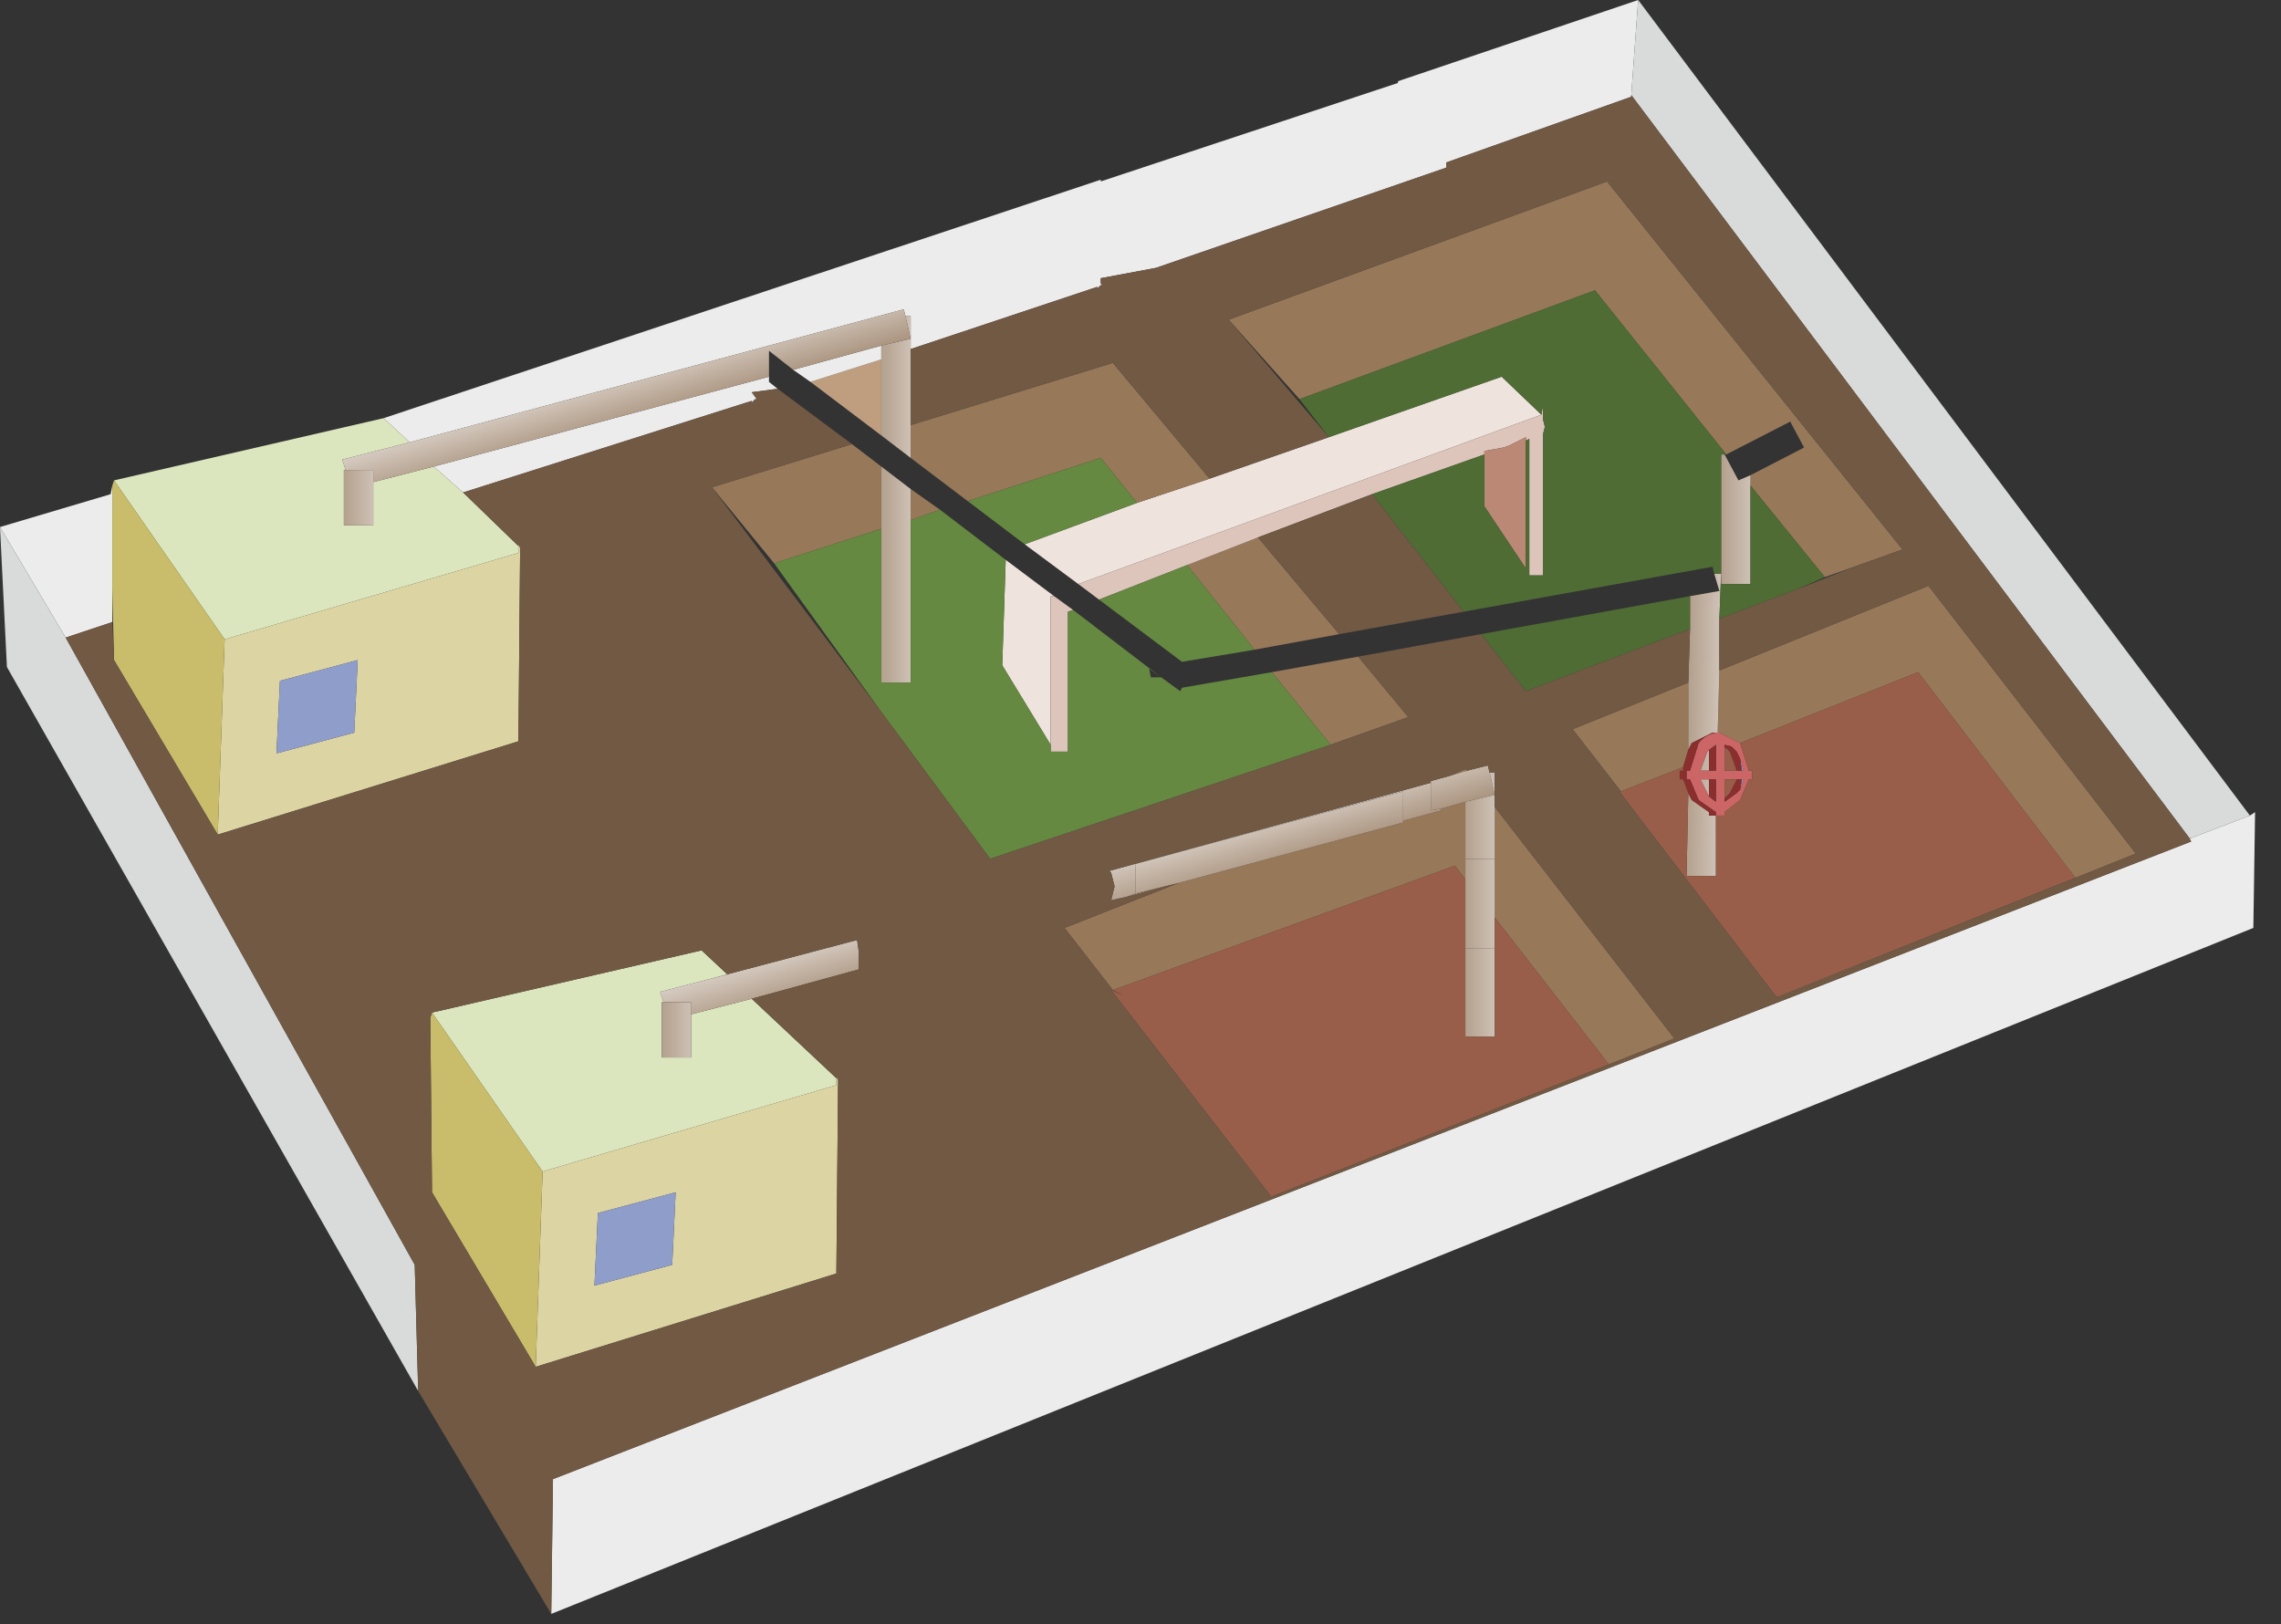<?xml version="1.0" encoding="utf-8"?>
<svg version="1.1" id="Layer_1"
xmlns="http://www.w3.org/2000/svg"
xmlns:xlink="http://www.w3.org/1999/xlink"
xmlns:author="http://www.sothink.com"
width="66px" height="47px"
xml:space="preserve">
<rect width="100%" height="100%" fill="#333333" stroke="none"/>
<g id="76" transform="matrix(1, 0, 0, 1, 32, 23.15)">
<path style="fill:#BF9E7F;fill-opacity:1" d="M-6.5,-12.75L-6.5 -10.55L-8.55 -12.1L-6.5 -12.75" />
<path style="fill:#EFE3DE;fill-opacity:1" d="M12.6,-11.15L-0.8 -6.25L-2.35 -7.4L0.9 -8.6L3 -9.3L6.45 -10.5L11.45 -12.25L12.6 -11.15M-1.5,-5.9L-1.6 -5.9L-1.6 -1.6L-3 -3.9L-2.9 -6.95L-1.5 -5.9" />
<path style="fill:#ECECEC;fill-opacity:1" d="M-5.65,-14L-5.8 -14L-5.85 -14.2L-20.15 -10.35L-20.9 -11.05L-0.15 -17.95L-0.15 -17.9L8.45 -20.75L8.45 -20.8L15.4 -23.15L15.2 -20.4L15.2 -20.35L9.85 -18.45L9.85 -18.3L1.45 -15.4L-0.15 -15.1L-0.15 -15L-0.15 -14.95L-0.1 -14.9L-0.15 -14.9L-0.25 -14.8L-0.25 -14.85L-5.65 -13.05L-5.65 -14M-9.75,-12.1L-9.5 -11.9L-10.25 -11.8L-10.1 -11.6L-10.15 -11.6L-10.25 -11.5L-10.25 -11.55L-18.6 -8.9L-19.45 -9.65L-9.75 -12.25L-9.75 -12.1M-32,-7.9L-28.8 -8.85L-28.75 -9.1L-28.75 -6.1L-28.75 -5.15L-30.1 -4.7L-32 -7.9M-16.05,23.55L-16 19.65L31.4 1.2L31.35 1.1L31.4 1.1L33.1 0.45L33.25 0.35L33.2 3.7L-16.05 23.55M-9.05,-12.45L-6.5 -13.15L-6.5 -12.75L-8.55 -12.1L-9.05 -12.45" />
<path style="fill:#D9DBDB;fill-opacity:1" d="M33.1,0.45L31.4 1.1L31.35 1.1L15.2 -20.4L15.4 -23.15L33.1 0.45M-30.1,-4.7L-20 13.45L-19.9 17.1L-31.8 -3.85L-32 -7.9L-30.1 -4.7" />
<path style="fill:#977859;fill-opacity:1" d="M-5.65,-9.9L-5.65 -10.85L0.2 -12.65L3 -9.3L0.9 -8.6L-0.15 -9.9L-4 -8.65L-5.65 -9.9M5.6,-11.6L3.55 -13.9L14.5 -17.9L23.05 -7.25L21.65 -6.75L20.8 -6.45L18.65 -9.1L18.65 -9.4L20.2 -10.2L19.8 -10.95L17.95 -10L14.15 -14.75L5.6 -11.6M28.05,2.25L23.5 -3.7L18.35 -1.65L17.75 -1.95L17.7 -1.95L17.75 -3.75L23.8 -6.2L29.8 1.55L19.45 5.7L19.4 5.7L28.05 2.25M14.9,-0.25L13.5 -2.05L16.85 -3.4L16.85 -1.45L16.7 -0.95L14.9 -0.25M7.3,-4.15L8.75 -2.4L6.5 -1.6L4.8 -3.7L7.3 -4.15M-11.4,-9.05L-7.35 -10.3L-6.5 -9.65L-6.5 -7.85L-9.6 -6.85L-11.4 -9.05M6.75,-4.8L4.3 -4.35L2.35 -6.8L4.4 -7.6L6.75 -4.8M-4.8,-8.4L-5.65 -8.1L-5.65 -9L-4.8 -8.4M9.7,0.3L9.7 0.25L10.4 0.05L10.4 1.7L10.4 2.3L10.1 1.9L0.2 5.5L-1.2 3.7L2.1 2.4L8.6 0.65L8.6 0.6L9.7 0.3M10.45,-0.85L9.95 -0.7L10.4 -0.9L10.45 -0.85M17.9,-1.45L17.9 -1.5L17.95 -1.5L17.9 -1.45M16.45,6.9L14.55 7.65L11.25 3.4L11.25 1.7L11.25 0.2L16.45 6.9" />
<path style="fill:#DBE6BE;fill-opacity:1" d="M-18.6,-8.9L-17 -7.35L-17 -7.15L-25.5 -4.65L-28.7 -9.25L-20.9 -11.05L-20.15 -10.35L-22.1 -9.85L-22 -9.55L-22.05 -9.55L-22.05 -7.95L-21.2 -7.95L-21.2 -9.2L-19.45 -9.65L-18.6 -8.9M-19.5,6.15L-11.7 4.35L-10.95 5.05L-11.55 5.2L-12.9 5.55L-12.8 5.85L-12.85 5.85L-12.85 7.45L-12 7.45L-12 6.2L-10.25 5.75L-7.8 8.05L-7.8 8.25L-16.3 10.75L-19.5 6.15" />
<path style="fill:#DCD5A3;fill-opacity:1" d="M-25.5,-4.65L-17 -7.15L-17 -7.35L-17 -7.4L-16.95 -7.3L-17 -1.7L-25.7 1L-25.5 -4.65M-21.75,-1.95L-21.65 -4.05L-23.9 -3.45L-24 -1.35L-21.75 -1.95M-16.3,10.75L-7.8 8.25L-7.8 8.05L-7.8 8L-7.75 8.1L-7.8 13.7L-16.5 16.4L-16.3 10.75M-14.7,11.95L-14.8 14.05L-12.55 13.45L-12.45 11.35L-14.7 11.95" />
<path style="fill:#C9BD6B;fill-opacity:1" d="M-25.7,1L-28.7 -4.05L-28.75 -6.1L-28.75 -9.1L-28.7 -9.25L-25.5 -4.65L-25.7 1M-16.3,10.75L-16.5 16.4L-19.5 11.35L-19.55 6.3L-19.5 6.15L-16.3 10.75" />
<path style="fill:#8E9DCA;fill-opacity:1" d="M18.4,-0.85L18.35 -1.2L18.45 -0.85L18.4 -0.85M18.4,-0.6L18.45 -0.6L18.35 -0.3L18.4 -0.6M-24,-1.35L-23.9 -3.45L-21.65 -4.05L-21.75 -1.95L-24 -1.35M-12.45,11.35L-12.55 13.45L-14.8 14.05L-14.7 11.95L-12.45 11.35" />
<path style="fill:#DDC5BB;fill-opacity:1" d="M-0.2,-5.8L-0.8 -6.25L12.6 -11.15L12.65 -11.45L12.65 -11L12.7 -10.8L12.65 -10.6L12.65 -6.5L12.25 -6.5L12.25 -10.45L12.15 -10.4L12.15 -10.5L11.65 -10.25L11.5 -10.2L10.95 -10.1L10.95 -10L7.7 -8.85L4.4 -7.6L2.35 -6.8L-0.2 -5.8M-1.6,-5.9L-1.5 -5.9L-0.95 -5.5L-1.1 -5.45L-1.1 -1.4L-1.6 -1.4L-1.6 -1.6L-1.6 -5.9" />
<path style="fill:#BA8874;fill-opacity:1" d="M10.95,-10L10.95 -10.1L11.5 -10.2L11.65 -10.25L12.15 -10.5L12.15 -10.4L12.15 -6.7L10.95 -8.5L10.95 -10" />
<linearGradient
id="LinearGradID_298" gradientUnits="userSpaceOnUse" gradientTransform="matrix(0.001, 0, 0, 0.006, -6.1, -8.7)" spreadMethod ="pad" x1="-819.2" y1="0" x2="819.2" y2="0" >
<stop  offset="0" style="stop-color:#A7907A;stop-opacity:1" />
<stop  offset="1" style="stop-color:#D9CFC6;stop-opacity:1" />
</linearGradient>
<path style="fill:url(#LinearGradID_298) " d="M-5.65,-9.9L-6.5 -10.55L-6.5 -12.75L-6.5 -13.15L-5.65 -13.35L-5.8 -14L-5.65 -14L-5.65 -13.05L-5.65 -10.85L-5.65 -9.9M-6.5,-9.65L-5.65 -9L-5.65 -8.1L-5.65 -3.4L-6.5 -3.4L-6.5 -7.85L-6.5 -9.65" />
<linearGradient
id="LinearGradID_299" gradientUnits="userSpaceOnUse" gradientTransform="matrix(0.001, 0, 0, 0.002, 18.2, -8.15)" spreadMethod ="pad" x1="-819.2" y1="0" x2="819.2" y2="0" >
<stop  offset="0" style="stop-color:#A7907A;stop-opacity:1" />
<stop  offset="1" style="stop-color:#D9CFC6;stop-opacity:1" />
</linearGradient>
<path style="fill:url(#LinearGradID_299) " d="M18.3,-9.25L18.65 -9.4L18.65 -9.1L18.65 -6.25L17.8 -6.25L17.8 -10L17.9 -10L18.3 -9.25" />
<linearGradient
id="LinearGradID_300" gradientUnits="userSpaceOnUse" gradientTransform="matrix(0, 0, -0.001, 0.001, 19, -10.15)" spreadMethod ="pad" x1="-819.2" y1="0" x2="819.2" y2="0" >
<stop  offset="0" style="stop-color:#A7907A;stop-opacity:1" />
<stop  offset="1" style="stop-color:#D9CFC6;stop-opacity:1" />
</linearGradient>
<path style="fill:url(#LinearGradID_300) " d="M17.9,-10L17.95 -10L19.8 -10.95L20.2 -10.2L18.65 -9.4L18.3 -9.25L17.9 -10" />
<linearGradient
id="LinearGradID_301" gradientUnits="userSpaceOnUse" gradientTransform="matrix(-0, -0.001, 0.01, -0.003, -13.85, -11.6)" spreadMethod ="pad" x1="-819.2" y1="0" x2="819.2" y2="0" >
<stop  offset="0" style="stop-color:#A7907A;stop-opacity:1" />
<stop  offset="1" style="stop-color:#D9CFC6;stop-opacity:1" />
</linearGradient>
<path style="fill:url(#LinearGradID_301) " d="M-5.65,-13.35L-6.5 -13.15L-9.05 -12.45L-9.75 -13L-9.75 -12.25L-19.45 -9.65L-21.2 -9.2L-21.2 -9.55L-22 -9.55L-22.1 -9.85L-20.15 -10.35L-5.85 -14.2L-5.8 -14L-5.65 -13.35" />
<linearGradient
id="LinearGradID_302" gradientUnits="userSpaceOnUse" gradientTransform="matrix(0.001, 0, 0, 0.001, -21.65, -8.75)" spreadMethod ="pad" x1="-819.2" y1="0" x2="819.2" y2="0" >
<stop  offset="0" style="stop-color:#A7907A;stop-opacity:1" />
<stop  offset="1" style="stop-color:#D9CFC6;stop-opacity:1" />
</linearGradient>
<path style="fill:url(#LinearGradID_302) " d="M-21.2,-9.2L-21.2 -7.95L-22.05 -7.95L-22.05 -9.55L-22 -9.55L-21.2 -9.55L-21.2 -9.2" />
<linearGradient
id="LinearGradID_303" gradientUnits="userSpaceOnUse" gradientTransform="matrix(-0, -0, 0.01, -0.002, 9.5, -4.95)" spreadMethod ="pad" x1="-819.2" y1="0" x2="819.2" y2="0" >
<stop  offset="0" style="stop-color:#A7907A;stop-opacity:1" />
<stop  offset="1" style="stop-color:#D9CFC6;stop-opacity:1" />
</linearGradient>
<path style="fill:url(#LinearGradID_303) " d="M10.35,-5.45L17.55 -6.75L17.6 -6.55L17.75 -6.05L16.9 -5.9L10.85 -4.8L7.3 -4.15L4.8 -3.7L2.2 -3.25L2.5 -3.75L2.2 -4L4.3 -4.35L6.75 -4.8L10.35 -5.45M1.6,-3.55L1.3 -3.55L1.25 -3.8L1.6 -3.55" />
<linearGradient
id="LinearGradID_304" gradientUnits="userSpaceOnUse" gradientTransform="matrix(0, -0, 0.008, 0.006, -4.3, -8.45)" spreadMethod ="pad" x1="-819.2" y1="0" x2="819.2" y2="0" >
<stop  offset="0" style="stop-color:#A7907A;stop-opacity:1" />
<stop  offset="1" style="stop-color:#D9CFC6;stop-opacity:1" />
</linearGradient>
<path style="fill:url(#LinearGradID_304) " d="M-8.55,-12.1L-6.5 -10.55L-5.65 -9.9L-4 -8.65L-2.35 -7.4L-0.8 -6.25L-0.2 -5.8L2.2 -4L2.5 -3.75L2.2 -3.25L2.15 -3.15L1.6 -3.55L-0.95 -5.5L-1.5 -5.9L-2.9 -6.95L-4.8 -8.4L-5.65 -9L-6.5 -9.65L-7.35 -10.3L-9.5 -11.9L-9.75 -12.1L-9.75 -12.25L-9.75 -13L-9.05 -12.45L-8.55 -12.1" />
<linearGradient
id="LinearGradID_305" gradientUnits="userSpaceOnUse" gradientTransform="matrix(0.001, 1.52588e-005, -7.62939e-005, 0.005, 17.25, -2.2)" spreadMethod ="pad" x1="-819.2" y1="0" x2="819.2" y2="0" >
<stop  offset="0" style="stop-color:#A7907A;stop-opacity:1" />
<stop  offset="1" style="stop-color:#D9CFC6;stop-opacity:1" />
</linearGradient>
<path style="fill:url(#LinearGradID_305) " d="M16.85,-3.4L16.9 -4.95L16.9 -5.9L17.75 -6.05L17.6 -6.55L17.8 -6.55L17.75 -5.25L17.75 -3.75L17.7 -1.95L17.65 -1.95L17.55 -1.95L16.95 -1.65L16.85 -1.45L16.85 -3.4M16.85,-0.2L16.95 0L17.45 0.35L17.45 0.45L17.65 0.45L17.65 2.2L16.8 2.2L16.85 -0.2M17.2,-0.85L17.4 -1.4L17.45 -1.45L17.45 -0.85L17.2 -0.85M17.45,-0.1L17.4 -0.2L17.2 -0.6L17.45 -0.6L17.45 -0.1" />
<path style="fill:#CC6666;fill-opacity:1" d="M17.7,-1.95L17.75 -1.95L18.35 -1.65L18.6 -0.85L18.7 -0.85L18.7 -0.6L18.6 -0.6L18.35 0L17.9 0.35L17.9 0.45L17.65 0.45L17.65 0.35L17.15 0L16.9 -0.6L16.8 -0.6L16.8 -0.85L16.9 -0.85L17.15 -1.65Q17.35 -1.9 17.65 -1.95L17.7 -1.95M17.45,-1.45L17.4 -1.4L17.2 -0.85L17.45 -0.85L17.65 -0.85L17.65 -1.6L17.45 -1.45M17.2,-0.6L17.4 -0.2L17.45 -0.1L17.65 0.05L17.65 -0.6L17.45 -0.6L17.2 -0.6M17.9,-1.45L17.9 -0.85L18.25 -0.85L18.4 -0.85L18.45 -0.85L18.35 -1.2L18.25 -1.4L18.1 -1.55L17.9 -1.6L17.9 -1.5L17.9 -1.45M18.45,-0.6L18.4 -0.6L18.25 -0.6L17.9 -0.6L17.9 -0.05L17.9 0.05L18.25 -0.2L18.35 -0.3L18.45 -0.6" />
<path style="fill:#8B2E2E;fill-opacity:1" d="M17.45,0.45L17.45 0.35L16.95 0L16.85 -0.2L16.7 -0.6L16.6 -0.6L16.6 -0.85L16.7 -0.85L16.7 -0.95L16.85 -1.45L16.95 -1.65L17.55 -1.95L17.65 -1.95Q17.35 -1.9 17.15 -1.65L16.9 -0.85L16.8 -0.85L16.8 -0.6L16.9 -0.6L17.15 0L17.65 0.35L17.65 0.45L17.45 0.45M17.65,-1.6L17.65 -0.85L17.45 -0.85L17.45 -1.45L17.65 -1.6M17.45,-0.6L17.65 -0.6L17.65 0.05L17.45 -0.1L17.45 -0.6M18.4,-0.85L18.25 -0.85L18.05 -1.4L17.95 -1.5L17.9 -1.5L17.9 -1.6L18.1 -1.55L18.25 -1.4L18.35 -1.2L18.4 -0.85M18.05,-0.2L18.25 -0.6L18.4 -0.6L18.35 -0.3L18.25 -0.2L17.9 0.05L17.9 -0.05L18.05 -0.2" />
<linearGradient
id="LinearGradID_306" gradientUnits="userSpaceOnUse" gradientTransform="matrix(-0, -0.001, 0.01, -0.003, 3.05, 1.6)" spreadMethod ="pad" x1="-819.2" y1="0" x2="819.2" y2="0" >
<stop  offset="0" style="stop-color:#A7907A;stop-opacity:1" />
<stop  offset="1" style="stop-color:#D9CFC6;stop-opacity:1" />
</linearGradient>
<path style="fill:url(#LinearGradID_306) " d="M10.45,-0.85L11.05 -1L11.1 -0.8L11.25 -0.15L10.4 0.05L9.7 0.25L9.4 0.3L9.4 -0.5L9.4 -0.55L9.95 -0.7L10.45 -0.85" />
<linearGradient
id="LinearGradID_307" gradientUnits="userSpaceOnUse" gradientTransform="matrix(0.001, 0, 0, 0.006, 10.8, 4.5)" spreadMethod ="pad" x1="-819.2" y1="0" x2="819.2" y2="0" >
<stop  offset="0" style="stop-color:#A7907A;stop-opacity:1" />
<stop  offset="1" style="stop-color:#D9CFC6;stop-opacity:1" />
</linearGradient>
<path style="fill:url(#LinearGradID_307) " d="M10.4,0.05L11.25 -0.15L11.1 -0.8L11.25 -0.8L11.25 0.2L11.25 1.7L10.4 1.7L10.4 0.05M11.25,6.85L10.4 6.85L10.4 4.3L11.25 4.3L11.25 6.85" />
<linearGradient
id="LinearGradID_308" gradientUnits="userSpaceOnUse" gradientTransform="matrix(0.001, 0, 0, 0.006, 10.8, 0.5)" spreadMethod ="pad" x1="-819.2" y1="0" x2="819.2" y2="0" >
<stop  offset="0" style="stop-color:#A7907A;stop-opacity:1" />
<stop  offset="1" style="stop-color:#D9CFC6;stop-opacity:1" />
</linearGradient>
<path style="fill:url(#LinearGradID_308) " d="M11.25,4.3L10.4 4.3L10.4 2.3L10.4 1.7L11.25 1.7L11.25 3.4L11.25 4.3" />
<linearGradient
id="LinearGradID_309" gradientUnits="userSpaceOnUse" gradientTransform="matrix(-0, -0.001, 0.01, -0.003, 3.35, 1.6)" spreadMethod ="pad" x1="-819.2" y1="0" x2="819.2" y2="0" >
<stop  offset="0" style="stop-color:#A7907A;stop-opacity:1" />
<stop  offset="1" style="stop-color:#D9CFC6;stop-opacity:1" />
</linearGradient>
<path style="fill:url(#LinearGradID_309) " d="M0.6,2.8L0.15 2.9L0.25 2.5L0.15 2.1L0.1 2.05L9.4 -0.5L9.4 0.3L9.7 0.25L9.7 0.3L8.6 0.6L8.6 -0.25L0.85 1.85L0.85 2.7L0.6 2.8" />
<linearGradient
id="LinearGradID_310" gradientUnits="userSpaceOnUse" gradientTransform="matrix(-0, -0.001, 0.01, -0.003, 4.85, 1.2)" spreadMethod ="pad" x1="-819.2" y1="0" x2="819.2" y2="0" >
<stop  offset="0" style="stop-color:#A7907A;stop-opacity:1" />
<stop  offset="1" style="stop-color:#D9CFC6;stop-opacity:1" />
</linearGradient>
<path style="fill:url(#LinearGradID_310) " d="M1.7,2.5L0.85 2.7L0.85 1.85L8.6 -0.25L8.6 0.6L8.6 0.65L2.1 2.4L1.7 2.5" />
<linearGradient
id="LinearGradID_311" gradientUnits="userSpaceOnUse" gradientTransform="matrix(-0, -0.001, 0.01, -0.003, -4.65, 3.8)" spreadMethod ="pad" x1="-819.2" y1="0" x2="819.2" y2="0" >
<stop  offset="0" style="stop-color:#A7907A;stop-opacity:1" />
<stop  offset="1" style="stop-color:#D9CFC6;stop-opacity:1" />
</linearGradient>
<path style="fill:url(#LinearGradID_311) " d="M0.6,2.8L0.85 2.7L1.7 2.5L0.6 2.8M-12,6.2L-12 5.85L-12.8 5.85L-12.9 5.55L-11.55 5.2L-7.2 4.05L-7.15 4.4L-7.15 4.9L-10.25 5.75L-12 6.2" />
<linearGradient
id="LinearGradID_312" gradientUnits="userSpaceOnUse" gradientTransform="matrix(0.001, 0, 0, 0.001, -12.45, 6.65)" spreadMethod ="pad" x1="-819.2" y1="0" x2="819.2" y2="0" >
<stop  offset="0" style="stop-color:#A7907A;stop-opacity:1" />
<stop  offset="1" style="stop-color:#D9CFC6;stop-opacity:1" />
</linearGradient>
<path style="fill:url(#LinearGradID_312) " d="M-12.8,5.85L-12 5.85L-12 6.2L-12 7.45L-12.85 7.45L-12.85 5.85L-12.8 5.85" />
<path style="fill:#4E6C33;fill-opacity:1" d="M20,-6.1L17.75 -5.25L17.8 -6.55L17.6 -6.55L17.55 -6.75L10.35 -5.45L7.7 -8.85L10.95 -10L10.95 -8.5L12.15 -6.7L12.15 -10.4L12.25 -10.45L12.25 -6.5L12.65 -6.5L12.65 -10.6L12.7 -10.8L12.65 -11L12.65 -11.45L12.6 -11.15L11.45 -12.25L6.45 -10.5L5.6 -11.6L14.15 -14.75L17.95 -10L17.9 -10L17.8 -10L17.8 -6.25L18.65 -6.25L18.65 -9.1L20.8 -6.45L20 -6.1M16.9,-5.9L16.9 -4.95L12.15 -3.15L10.85 -4.8L16.9 -5.9" />
<path style="fill:#658941;fill-opacity:1" d="M6.5,-1.6L-3.35 1.7L-6.5 -2.55L-9.6 -6.85L-6.5 -7.85L-6.5 -3.4L-5.65 -3.4L-5.65 -8.1L-4.8 -8.4L-2.9 -6.95L-3 -3.9L-1.6 -1.6L-1.6 -1.4L-1.1 -1.4L-1.1 -5.45L-0.95 -5.5L1.6 -3.55L1.25 -3.8L1.3 -3.55L1.6 -3.55L2.15 -3.15L2.2 -3.25L4.8 -3.7L6.5 -1.6M2.2,-4L-0.2 -5.8L2.35 -6.8L4.3 -4.35L2.2 -4M-0.15,-9.9L0.9 -8.6L-2.35 -7.4L-4 -8.65L-0.15 -9.9" />
<path style="fill:#995E4A;fill-opacity:1" d="M19.4,5.7L14.85 -0.25L14.9 -0.25L16.7 -0.95L16.7 -0.85L16.6 -0.85L16.6 -0.6L16.7 -0.6L16.85 -0.2L16.8 2.2L17.65 2.2L17.65 0.45L17.9 0.45L17.9 0.35L18.35 0L18.6 -0.6L18.7 -0.6L18.7 -0.85L18.6 -0.85L18.35 -1.65L23.5 -3.7L28.05 2.25L19.4 5.7M17.95,-1.5L18.05 -1.4L18.25 -0.85L17.9 -0.85L17.9 -1.45L17.95 -1.5M17.9,-0.05L17.9 -0.6L18.25 -0.6L18.05 -0.2L17.9 -0.05M4.85,11.45L4.8 11.5L0.15 5.5L0.5 5.65L0.2 5.5L10.1 1.9L10.4 2.3L10.4 4.3L10.4 6.85L11.25 6.85L11.25 4.3L11.25 3.4L14.55 7.65L4.85 11.45" />
<path style="fill:#715944;fill-opacity:1" d="M31.35,1.1L31.4 1.2L-16 19.65L-16.05 23.55L-19.9 17.1L-20 13.45L-30.1 -4.7L-28.75 -5.15L-28.7 -4.05L-25.7 1L-17 -1.7L-16.95 -7.3L-17 -7.4L-17 -7.35L-18.6 -8.9L-10.25 -11.55L-10.25 -11.5L-10.15 -11.6L-10.1 -11.6L-10.25 -11.8L-9.5 -11.9L-7.35 -10.3L-11.4 -9.05L-6.5 -2.55L-3.35 1.7L6.5 -1.6L8.75 -2.4L7.3 -4.15L10.85 -4.8L12.15 -3.15L16.9 -4.95L16.85 -3.4L13.5 -2.05L14.9 -0.25L14.85 -0.25L19.4 5.7L19.45 5.7L29.8 1.55L23.8 -6.2L17.75 -3.75L17.75 -5.25L20 -6.1L21.65 -6.75L23.05 -7.25L14.5 -17.9L3.55 -13.9L6.45 -10.5L3 -9.3L0.2 -12.65L-5.65 -10.85L-5.65 -13.05L-0.25 -14.85L-0.25 -14.8L-0.15 -14.9L-0.1 -14.9L-0.15 -14.95L-0.15 -15L-0.15 -15.1L1.45 -15.4L9.85 -18.3L9.85 -18.45L15.2 -20.35L15.2 -20.4L31.35 1.1M10.35,-5.45L6.75 -4.8L4.4 -7.6L7.7 -8.85L10.35 -5.45M14.55,7.65L16.45 6.9L11.25 0.2L11.25 -0.8L11.1 -0.8L11.05 -1L10.45 -0.85L10.4 -0.9L9.95 -0.7L9.4 -0.55L9.4 -0.5L0.1 2.05L0.15 2.1L0.25 2.5L0.15 2.9L0.6 2.8L1.7 2.5L2.1 2.4L-1.2 3.7L0.2 5.5L0.5 5.65L0.15 5.5L4.8 11.5L4.85 11.45L14.55 7.65M-10.95,5.05L-11.7 4.35L-19.5 6.15L-19.55 6.3L-19.5 11.35L-16.5 16.4L-7.8 13.7L-7.75 8.1L-7.8 8L-7.8 8.05L-10.25 5.75L-7.15 4.9L-7.15 4.4L-7.2 4.05L-11.55 5.2L-10.95 5.05" />
</g>
</svg>
